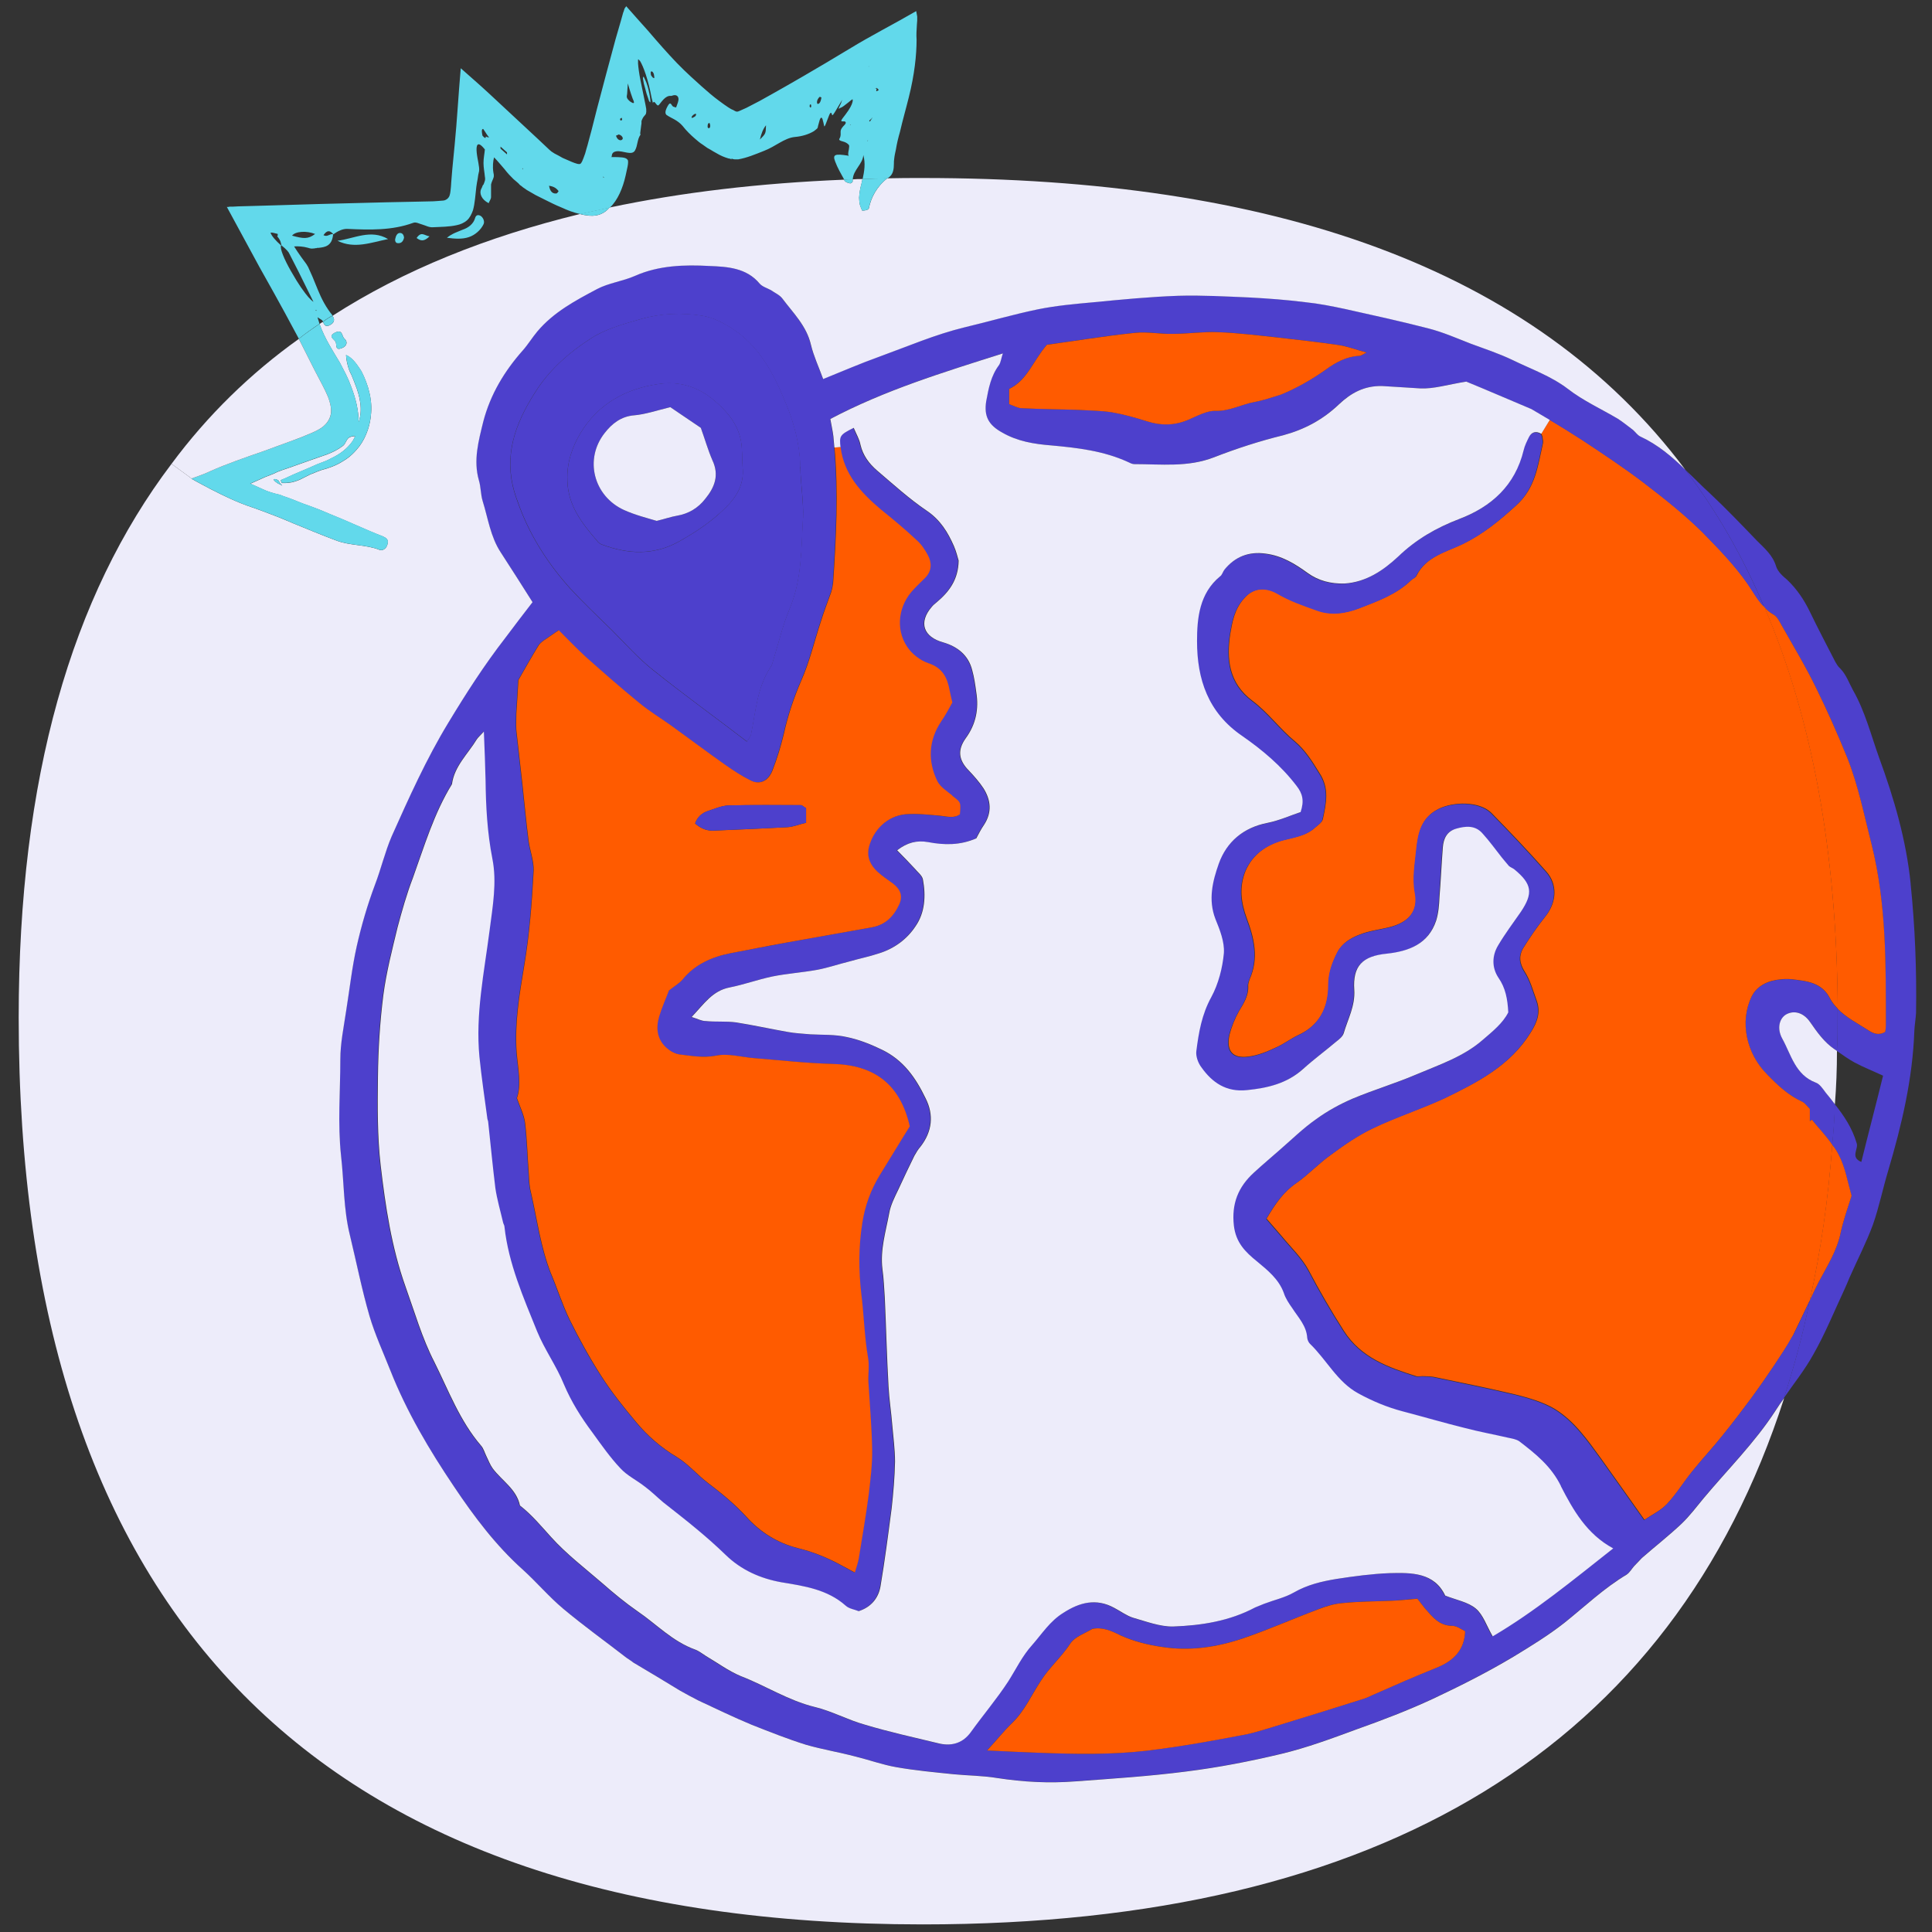 <svg width="120" height="120" viewBox="0 0 120 120" fill="none" xmlns="http://www.w3.org/2000/svg">
<rect x="0" y="0" width="120" height="120" fill="#333333" stroke="none"/>
<path d="M118.672 54.898C118.947 57.577 119.051 60.232 119.009 62.911C118.989 63.271 118.924 63.65 118.904 64.007C118.8 67.003 118.122 69.871 117.278 72.716C116.942 73.835 116.709 74.992 116.33 76.068C115.908 77.207 115.358 78.263 114.875 79.359C114.77 79.61 114.666 79.866 114.557 80.098C113.926 81.449 113.353 82.862 112.618 84.147C112.091 85.096 111.414 85.939 110.802 86.826C111.433 84.886 111.983 82.881 112.405 80.772C112.575 80.392 112.765 80.013 112.955 79.634C113.481 78.643 114.093 77.694 114.325 76.556C114.495 75.774 114.766 75.016 114.998 74.28C114.747 73.394 114.596 72.488 114.197 71.729C114.093 71.52 113.965 71.307 113.795 71.117C113.88 70.297 113.942 69.453 113.965 68.586C114.534 69.302 115.041 70.061 115.316 70.99C115.463 71.35 114.894 71.876 115.61 72.17C116.051 70.378 116.516 68.628 116.961 66.813C116.33 66.519 115.738 66.287 115.188 65.992C114.809 65.783 114.449 65.528 114.093 65.276C114.135 64.603 114.135 63.906 114.135 63.209V62.659C114.662 63.209 115.378 63.565 116.032 63.987C116.326 64.177 116.663 64.347 117.085 64.092C117.104 63.964 117.127 63.84 117.127 63.712C117.127 59.938 117.17 56.164 116.241 52.452C115.776 50.636 115.42 48.801 114.724 47.052C114.131 45.596 113.5 44.164 112.804 42.751C112.149 41.4 111.371 40.115 110.632 38.806C110.504 38.574 110.357 38.28 110.148 38.175C109.916 38.048 109.726 37.881 109.579 37.711C108.251 34.568 106.626 31.742 104.686 29.191C105.193 29.655 105.677 30.163 106.184 30.623C107.198 31.572 108.166 32.586 109.138 33.596C109.602 34.061 110.109 34.483 110.318 35.179C110.423 35.516 110.74 35.791 111.015 36.023C111.607 36.592 112.049 37.246 112.409 37.986C112.916 39.039 113.462 40.072 113.992 41.106C114.077 41.253 114.162 41.4 114.286 41.508C114.666 41.888 114.836 42.395 115.087 42.859C115.846 44.187 116.206 45.643 116.713 47.056C117.642 49.587 118.401 52.181 118.676 54.902L118.672 54.898Z" fill="#4D40CC"/>
<path d="M116.249 52.452C117.178 56.164 117.135 59.938 117.135 63.712C117.135 63.84 117.116 63.964 117.093 64.092C116.671 64.343 116.334 64.177 116.04 63.987C115.386 63.565 114.67 63.205 114.143 62.659V62.64C114.081 52.792 112.517 44.524 109.587 37.711C109.734 37.881 109.924 38.048 110.156 38.175C110.365 38.28 110.516 38.578 110.64 38.806C111.379 40.115 112.157 41.4 112.811 42.751C113.508 44.164 114.139 45.6 114.731 47.052C115.428 48.801 115.784 50.636 116.249 52.452Z" fill="#FF5B00"/>
<path d="M115.003 74.28C114.77 75.019 114.496 75.778 114.329 76.556C114.097 77.694 113.485 78.643 112.959 79.633C112.769 80.013 112.58 80.392 112.409 80.772C113.083 77.733 113.547 74.508 113.803 71.114C113.973 71.303 114.097 71.516 114.205 71.725C114.608 72.484 114.755 73.39 115.007 74.276L115.003 74.28Z" fill="#FF5B00"/>
<path d="M114.139 62.659V63.209C114.139 63.906 114.139 64.603 114.097 65.276C114.054 65.234 113.992 65.214 113.949 65.172C113.295 64.73 112.873 64.119 112.432 63.484C112.01 62.872 111.418 62.745 110.957 63C110.535 63.232 110.346 63.863 110.706 64.517C111.255 65.508 111.507 66.755 112.773 67.239C113.024 67.324 113.214 67.618 113.404 67.87C113.593 68.102 113.783 68.334 113.973 68.586C113.953 69.449 113.887 70.293 113.802 71.117C113.442 70.568 112.958 70.084 112.537 69.557C112.494 69.577 112.451 69.619 112.409 69.643V68.884C112.238 68.714 112.115 68.524 111.944 68.443C111.081 68.04 110.427 67.428 109.749 66.736C108.484 65.47 108.019 63.488 108.801 61.885C109.053 61.378 109.517 61.084 110.024 60.937C110.427 60.832 110.887 60.79 111.309 60.832C112.215 60.937 113.164 61.022 113.671 62.036C113.798 62.268 113.946 62.458 114.135 62.648V62.667L114.139 62.659Z" fill="#4D40CC"/>
<path d="M113.95 65.172C113.993 65.214 114.055 65.234 114.097 65.276C114.097 66.395 114.055 67.49 113.969 68.586C113.78 68.334 113.59 68.102 113.4 67.87C113.211 67.618 113.021 67.32 112.769 67.239C111.504 66.755 111.252 65.508 110.702 64.517C110.342 63.863 110.532 63.232 110.954 63C111.418 62.748 112.007 62.872 112.429 63.484C112.87 64.115 113.292 64.726 113.946 65.172H113.95Z" fill="#EDECFA"/>
<path d="M114.14 62.64C113.95 62.45 113.803 62.261 113.675 62.028C113.168 61.014 112.22 60.933 111.314 60.825C110.892 60.782 110.427 60.825 110.029 60.929C109.521 61.076 109.057 61.37 108.805 61.877C108.023 63.48 108.488 65.462 109.754 66.728C110.427 67.424 111.081 68.036 111.949 68.435C112.119 68.52 112.243 68.71 112.413 68.876V69.635C112.456 69.615 112.498 69.573 112.541 69.55C112.963 70.076 113.447 70.564 113.807 71.11C113.555 74.504 113.09 77.733 112.413 80.768C112.053 81.507 111.716 82.243 111.36 82.963C111.023 83.594 110.601 84.205 110.199 84.817C109.758 85.471 109.293 86.144 108.829 86.779C108.236 87.581 107.625 88.382 106.994 89.164C106.401 89.903 105.751 90.596 105.14 91.359C104.59 92.032 104.149 92.772 103.556 93.403C103.177 93.805 102.65 94.057 102.143 94.394C101.238 93.108 100.351 91.862 99.465 90.619C98.621 89.458 97.8 88.258 96.554 87.499C95.838 87.077 94.971 86.826 94.127 86.613C92.439 86.21 90.751 85.874 89.044 85.517C88.854 85.498 88.665 85.475 88.452 85.475C88.305 85.456 88.115 85.517 87.968 85.475C86.238 84.925 84.55 84.337 83.478 82.668C82.696 81.445 81.96 80.179 81.283 78.894C80.861 78.112 80.187 77.481 79.618 76.784C79.301 76.424 78.987 76.045 78.67 75.689C79.219 74.76 79.723 74.025 80.524 73.475C81.283 72.948 81.937 72.232 82.696 71.702C83.516 71.09 84.383 70.498 85.312 70.057C86.768 69.36 88.285 68.876 89.741 68.203C91.785 67.212 93.813 66.178 95.075 64.13C95.478 63.499 95.706 62.888 95.454 62.168C95.222 61.537 95.052 60.883 94.696 60.333C94.378 59.826 94.336 59.385 94.591 58.92C95.013 58.246 95.454 57.592 95.961 56.957C96.72 56.028 96.743 54.914 96.047 54.132C94.951 52.889 93.79 51.666 92.629 50.481C91.87 49.742 90.244 49.785 89.338 50.249C88.262 50.799 88.096 51.767 87.987 52.757C87.902 53.644 87.736 54.507 87.902 55.436C88.111 56.574 87.523 57.252 86.385 57.565C85.731 57.736 85.057 57.797 84.445 58.049C83.896 58.258 83.369 58.575 83.075 59.145C82.758 59.776 82.525 60.41 82.525 61.15C82.525 62.563 81.976 63.681 80.629 64.293C80.145 64.525 79.723 64.862 79.216 65.075C78.689 65.326 78.097 65.559 77.528 65.624C76.556 65.752 76.158 65.264 76.367 64.274C76.494 63.767 76.703 63.259 76.959 62.799C77.253 62.315 77.57 61.827 77.528 61.215C77.528 61.088 77.57 60.964 77.613 60.836C78.205 59.528 77.907 58.285 77.443 57.039C77.083 56.067 76.959 55.099 77.358 54.108C77.799 53.075 78.643 52.483 79.676 52.188C80.392 51.999 81.132 51.914 81.701 51.387C81.871 51.24 82.123 51.07 82.165 50.88C82.374 49.908 82.587 48.96 81.956 48.012C81.515 47.295 81.07 46.579 80.439 46.049C79.49 45.267 78.774 44.257 77.783 43.517C76.328 42.422 76.181 40.943 76.413 39.383C76.541 38.644 76.665 37.866 77.257 37.188C77.888 36.43 78.689 36.472 79.386 36.871C80.145 37.312 80.946 37.587 81.77 37.885C82.7 38.245 83.625 38.075 84.407 37.781C85.545 37.339 86.749 36.917 87.654 36.031C87.759 35.926 87.906 35.884 87.972 35.779C88.564 34.556 89.826 34.281 90.883 33.774C92.125 33.163 93.159 32.319 94.173 31.39C95.377 30.314 95.524 28.924 95.838 27.53C95.857 27.426 95.838 27.321 95.818 27.213C95.818 27.128 95.776 27.023 95.733 26.938L96.26 26.075C96.933 26.477 97.611 26.895 98.265 27.317C99.573 28.181 100.881 29.048 102.124 29.996C103.367 30.945 104.613 31.936 105.732 33.035C106.723 34.049 107.737 35.079 108.558 36.263C108.894 36.747 109.169 37.277 109.591 37.696C112.521 44.508 114.081 52.777 114.147 62.624L114.14 62.64Z" fill="#FF5B00"/>
<path d="M111.356 82.97C111.716 82.254 112.053 81.515 112.409 80.775C111.987 82.885 111.437 84.886 110.806 86.83C110.617 87.081 110.427 87.356 110.257 87.631C108.972 89.613 107.303 91.258 105.805 93.05C105.364 93.577 104.942 94.146 104.435 94.633C103.653 95.373 102.79 96.046 101.969 96.763C101.799 96.933 101.652 97.099 101.485 97.27C101.338 97.44 101.21 97.672 101.021 97.796C99.608 98.64 98.447 99.759 97.181 100.769C96.19 101.551 95.094 102.225 94.018 102.879C92.392 103.85 90.685 104.714 88.978 105.515C87.437 106.231 85.835 106.843 84.232 107.412C82.692 107.981 81.155 108.55 79.572 108.929C77.632 109.394 75.67 109.773 73.665 110.025C71.388 110.319 69.089 110.466 66.79 110.636C65.144 110.764 63.542 110.679 61.916 110.427C61.03 110.28 60.124 110.28 59.237 110.195C58.034 110.067 56.834 109.963 55.653 109.754C54.809 109.606 53.988 109.312 53.145 109.099C52.111 108.825 51.058 108.658 50.044 108.36C48.906 108 47.787 107.559 46.668 107.117C45.55 106.653 44.474 106.126 43.378 105.619C42.999 105.43 42.619 105.217 42.24 105.008C41.268 104.415 40.301 103.827 39.329 103.258C39.201 103.154 39.054 103.068 38.907 102.964C37.599 101.95 36.252 100.982 34.963 99.906C34.076 99.166 33.317 98.261 32.454 97.479C30.79 95.981 29.439 94.188 28.192 92.334C26.652 90.058 25.239 87.674 24.228 85.099C23.787 83.981 23.28 82.885 22.943 81.747C22.459 80.083 22.123 78.372 21.72 76.707C21.317 75.081 21.36 73.417 21.17 71.772C20.961 69.766 21.128 67.765 21.128 65.783C21.128 64.792 21.337 63.778 21.488 62.787C21.697 61.459 21.848 60.108 22.142 58.781C22.436 57.472 22.816 56.187 23.28 54.941C23.659 53.95 23.892 52.935 24.314 51.944C25.39 49.541 26.466 47.137 27.836 44.88C28.932 43.065 30.074 41.295 31.378 39.608C31.928 38.868 32.497 38.133 33.066 37.394C32.412 36.36 31.757 35.327 31.084 34.293C30.453 33.321 30.302 32.183 29.965 31.107C29.837 30.685 29.861 30.244 29.733 29.822C29.373 28.579 29.714 27.375 30.008 26.172C30.449 24.484 31.316 23.052 32.454 21.763C32.791 21.383 33.047 20.961 33.36 20.582C34.374 19.378 35.721 18.662 37.072 17.946C37.788 17.567 38.675 17.462 39.434 17.125C40.908 16.471 42.511 16.428 44.052 16.514C45.147 16.556 46.351 16.618 47.172 17.609C47.342 17.799 47.636 17.884 47.868 18.012C48.101 18.182 48.418 18.306 48.584 18.538C49.258 19.444 50.083 20.226 50.357 21.407C50.528 22.103 50.841 22.777 51.116 23.535C52.277 23.071 53.435 22.564 54.615 22.142C56.365 21.511 58.076 20.772 59.888 20.326C61.405 19.966 62.903 19.525 64.444 19.208C65.582 18.976 66.743 18.871 67.904 18.767C69.654 18.596 71.404 18.43 73.177 18.364C74.632 18.321 76.107 18.407 77.586 18.468C78.747 18.53 79.904 18.616 81.066 18.763C81.91 18.848 82.73 19.014 83.532 19.184C85.262 19.564 86.992 19.943 88.699 20.388C89.605 20.621 90.472 21 91.335 21.337C92.199 21.654 93.085 21.948 93.929 22.351C95.09 22.92 96.314 23.342 97.367 24.143C98.315 24.883 99.434 25.386 100.467 25.997C100.804 26.206 101.098 26.462 101.415 26.694C101.563 26.822 101.69 27.012 101.857 27.097C102.952 27.604 103.839 28.363 104.663 29.164C104.676 29.164 104.683 29.17 104.683 29.183C106.622 31.734 108.248 34.56 109.575 37.703C109.154 37.281 108.879 36.755 108.542 36.271C107.721 35.09 106.707 34.057 105.716 33.043C104.597 31.947 103.355 30.956 102.108 30.004C100.866 29.055 99.557 28.188 98.249 27.325C97.595 26.903 96.921 26.481 96.244 26.083C95.865 25.85 95.485 25.641 95.106 25.409C93.65 24.797 92.195 24.166 91.057 23.702C89.876 23.892 89.032 24.166 88.188 24.124C87.406 24.081 86.628 24.019 85.827 23.977C84.708 23.957 83.888 24.418 83.148 25.115C82.157 26.063 81.019 26.675 79.688 27.035C78.232 27.395 76.8 27.855 75.387 28.405C73.761 29.036 72.097 28.827 70.432 28.827C70.305 28.827 70.181 28.765 70.053 28.699C68.535 28.003 66.91 27.813 65.288 27.666C64.212 27.581 63.178 27.414 62.23 26.864C61.386 26.4 61.092 25.85 61.239 24.925C61.386 24.124 61.533 23.342 62.04 22.668C62.145 22.498 62.168 22.266 62.272 21.952C58.541 23.133 54.952 24.228 51.557 26.024C51.619 26.384 51.705 26.741 51.747 27.101L51.809 27.797C52.061 30.604 51.914 33.407 51.724 36.213C51.705 36.403 51.662 36.615 51.596 36.805C51.387 37.397 51.155 37.986 50.965 38.597C50.563 39.821 50.268 41.106 49.742 42.286C49.277 43.363 48.921 44.439 48.666 45.577C48.476 46.359 48.244 47.137 47.95 47.876C47.675 48.55 47.129 48.763 46.579 48.468C46.03 48.194 45.526 47.857 45.039 47.52C43.901 46.719 42.782 45.875 41.644 45.054C40.99 44.59 40.293 44.168 39.681 43.661C38.543 42.732 37.444 41.764 36.348 40.792C35.779 40.266 35.23 39.697 34.684 39.147C34.475 39.294 34.177 39.484 33.883 39.697C33.712 39.801 33.546 39.929 33.441 40.076C32.977 40.835 32.535 41.617 32.175 42.248C32.133 43.03 32.09 43.68 32.048 44.334C32.048 44.671 32.028 45.008 32.048 45.348C32.175 46.486 32.299 47.605 32.427 48.724C32.555 49.885 32.659 51.043 32.806 52.204C32.892 52.835 33.143 53.47 33.124 54.081C33.019 56.063 32.872 58.068 32.532 60.027C32.237 61.8 31.939 63.569 32.067 65.361C32.152 66.376 32.385 67.367 32.087 68.21C32.295 68.803 32.528 69.263 32.594 69.751C32.721 70.804 32.741 71.88 32.826 72.956C32.845 73.359 32.868 73.757 32.973 74.137C33.352 75.801 33.565 77.489 34.196 79.092C34.599 80.04 34.912 81.054 35.357 81.96C35.95 83.164 36.6 84.344 37.32 85.459C37.951 86.45 38.714 87.399 39.472 88.308C40.188 89.172 41.032 89.911 42.023 90.503C42.72 90.925 43.289 91.599 43.92 92.086C44.783 92.741 45.608 93.414 46.324 94.196C47.21 95.187 48.286 95.841 49.529 96.159C50.501 96.391 51.407 96.77 52.293 97.254C52.525 97.382 52.757 97.506 53.075 97.676C53.179 97.316 53.284 97.045 53.327 96.747C53.535 95.439 53.768 94.13 53.938 92.803C54.043 91.897 54.17 90.948 54.147 90.019C54.128 88.626 54 87.236 53.915 85.823C53.895 85.339 53.977 84.809 53.895 84.348C53.663 83.021 53.644 81.693 53.474 80.361C53.303 78.886 53.303 77.431 53.535 75.975C53.706 74.899 54.062 73.908 54.631 72.979C55.262 71.965 55.874 70.936 56.485 69.964C55.893 67.347 54.29 66.147 51.697 66.085C50.052 66.043 48.43 65.853 46.804 65.725C46.022 65.663 45.178 65.408 44.419 65.578C43.618 65.725 42.902 65.578 42.163 65.493C41.888 65.45 41.594 65.284 41.381 65.09C40.788 64.564 40.707 63.867 40.916 63.151C41.087 62.582 41.338 62.032 41.528 61.525C41.845 61.273 42.139 61.103 42.348 60.871C43.13 59.899 44.183 59.439 45.364 59.206C46.502 58.997 47.64 58.765 48.801 58.552L54.116 57.604C54.96 57.457 55.486 56.93 55.823 56.191C56.075 55.664 55.908 55.243 55.444 54.883C55.127 54.65 54.77 54.418 54.472 54.143C54.05 53.741 53.799 53.257 53.946 52.626C54.221 51.55 55.065 50.706 56.183 50.582C56.899 50.52 57.639 50.601 58.355 50.667C58.796 50.71 59.218 50.857 59.597 50.582C59.659 49.823 59.659 49.843 59.114 49.421C58.777 49.146 58.374 48.894 58.184 48.534C57.573 47.268 57.635 46.003 58.417 44.822C58.692 44.419 58.901 44.021 59.114 43.641C59.052 43.347 58.986 43.115 58.943 42.883C58.796 42.081 58.502 41.489 57.615 41.195C57.108 41.025 56.601 40.626 56.307 40.181C55.548 39.043 55.781 37.564 56.729 36.596C56.961 36.344 57.213 36.112 57.445 35.88C57.848 35.458 57.848 34.951 57.592 34.486C57.403 34.127 57.17 33.79 56.876 33.538C56.16 32.864 55.421 32.253 54.662 31.641C53.439 30.608 52.386 29.47 52.173 27.782C52.111 27.085 52.111 27.023 52.994 26.578C53.164 26.981 53.354 27.294 53.416 27.631C53.563 28.285 53.942 28.792 54.43 29.214C55.444 30.077 56.435 30.987 57.53 31.723C58.374 32.292 58.839 33.05 59.218 33.917C59.365 34.254 59.45 34.614 59.512 34.823C59.493 36.004 58.92 36.763 58.142 37.417C58.037 37.502 57.933 37.587 57.848 37.692C57.004 38.663 57.321 39.569 58.564 39.906C59.427 40.157 60.124 40.688 60.356 41.636C60.484 42.077 60.546 42.542 60.608 43.007C60.778 44.04 60.588 44.988 59.954 45.855C59.427 46.595 59.512 47.226 60.163 47.88C60.48 48.217 60.794 48.577 61.049 48.956C61.514 49.696 61.599 50.454 61.092 51.232C60.902 51.507 60.755 51.801 60.608 52.076C59.594 52.517 58.603 52.498 57.612 52.308C56.915 52.181 56.327 52.328 55.692 52.816C56.094 53.218 56.431 53.574 56.768 53.934C56.957 54.166 57.252 54.376 57.294 54.631C57.484 55.645 57.422 56.698 56.83 57.542C56.303 58.343 55.502 58.935 54.53 59.23C53.961 59.419 53.35 59.547 52.757 59.714C52.084 59.884 51.407 60.116 50.733 60.24C49.804 60.41 48.836 60.472 47.907 60.662C47.021 60.852 46.157 61.169 45.29 61.336C44.214 61.544 43.707 62.35 42.929 63.17C43.332 63.298 43.541 63.422 43.792 63.422C44.423 63.484 45.058 63.422 45.689 63.507C46.765 63.677 47.818 63.91 48.894 64.099C49.359 64.184 49.823 64.204 50.288 64.246C51.047 64.289 51.828 64.246 52.564 64.417C53.28 64.564 53.996 64.839 54.693 65.175C56.087 65.83 56.845 66.948 57.457 68.214C57.983 69.248 57.879 70.281 57.139 71.23C56.992 71.4 56.864 71.609 56.76 71.799C56.423 72.496 56.087 73.192 55.769 73.885C55.537 74.369 55.285 74.857 55.2 75.36C54.991 76.498 54.631 77.636 54.778 78.821C54.863 79.413 54.883 80.025 54.925 80.613C55.01 82.448 55.053 84.283 55.157 86.117C55.2 86.919 55.328 87.72 55.39 88.521C55.452 89.28 55.56 90.039 55.56 90.797C55.541 91.769 55.456 92.737 55.351 93.685C55.142 95.311 54.929 96.933 54.654 98.559C54.526 99.255 54.085 99.825 53.303 100.076C53.052 99.972 52.711 99.929 52.502 99.739C51.364 98.725 49.928 98.516 48.515 98.284C47.206 98.052 46.007 97.525 45.035 96.577C44.466 96.027 43.874 95.501 43.262 94.993C42.588 94.424 41.868 93.875 41.152 93.306C40.773 92.988 40.413 92.632 40.014 92.334C39.507 91.932 38.919 91.661 38.497 91.196C37.866 90.523 37.316 89.741 36.767 88.982C36.07 88.053 35.458 87.085 34.994 85.986C34.529 84.848 33.79 83.834 33.329 82.695C32.485 80.609 31.556 78.499 31.305 76.219C31.305 76.115 31.243 76.03 31.219 75.945C31.049 75.228 30.84 74.512 30.735 73.792C30.565 72.441 30.441 71.071 30.294 69.72C30.294 69.615 30.232 69.53 30.232 69.426C30.062 68.183 29.872 66.917 29.748 65.652C29.497 62.996 30.043 60.399 30.379 57.786C30.569 56.311 30.844 54.813 30.55 53.334C30.232 51.708 30.147 50.087 30.128 48.461C30.108 47.512 30.066 46.564 30.023 45.445C29.791 45.697 29.663 45.805 29.582 45.929C29.032 46.835 28.188 47.594 28.041 48.712C26.923 50.528 26.334 52.552 25.614 54.534C25.235 55.525 24.941 56.559 24.666 57.592C24.329 58.986 23.969 60.376 23.779 61.812C23.57 63.476 23.462 65.187 23.443 66.894C23.423 68.729 23.4 70.564 23.613 72.379C23.907 74.93 24.287 77.481 25.154 79.908C25.723 81.492 26.187 83.114 26.946 84.592C27.832 86.365 28.529 88.262 29.857 89.803C30.004 89.973 30.066 90.225 30.174 90.433C30.302 90.685 30.407 90.983 30.577 91.216C31.146 91.974 32.052 92.501 32.264 93.515C33.004 94.084 33.592 94.8 34.204 95.477C35.152 96.53 36.314 97.417 37.39 98.346C38.087 98.957 38.803 99.55 39.561 100.076C40.742 100.877 41.733 101.954 43.146 102.461C43.378 102.546 43.587 102.712 43.819 102.863C44.535 103.285 45.213 103.792 45.972 104.106C47.512 104.698 48.925 105.623 50.57 106.026C51.623 106.277 52.614 106.827 53.671 107.121C55.212 107.586 56.772 107.923 58.332 108.302C59.114 108.472 59.787 108.259 60.271 107.586C61.03 106.533 61.874 105.542 62.59 104.443C63.074 103.684 63.453 102.859 64.088 102.166C64.699 101.47 65.183 100.692 66.008 100.185C67.022 99.53 68.052 99.255 69.17 99.867C69.573 100.076 69.929 100.351 70.332 100.479C71.152 100.711 72.019 101.048 72.84 101.028C74.59 100.966 76.339 100.692 77.923 99.848C78.112 99.763 78.302 99.701 78.492 99.615C79.103 99.383 79.777 99.236 80.326 98.919C81.17 98.435 82.076 98.222 82.982 98.075C84.077 97.904 85.177 97.757 86.272 97.715C87.643 97.672 89.055 97.672 89.733 99.108C90.43 99.383 91.146 99.511 91.63 99.91C92.094 100.289 92.303 100.986 92.683 101.64C95.276 100.123 97.68 98.141 100.169 96.178C98.524 95.292 97.68 93.793 96.921 92.319C96.31 91.076 95.338 90.314 94.328 89.535C94.138 89.408 93.886 89.365 93.674 89.326C92.768 89.117 91.839 88.947 90.952 88.715C89.667 88.397 88.378 88.018 87.093 87.681C86.121 87.43 85.216 87.05 84.329 86.563C83.021 85.847 82.367 84.476 81.333 83.485C81.248 83.4 81.186 83.253 81.163 83.125C81.12 82.366 80.613 81.859 80.234 81.271C80.025 80.977 79.812 80.659 79.707 80.323C79.39 79.459 78.693 78.91 78.062 78.383C77.303 77.772 76.734 77.203 76.606 76.146C76.459 74.775 76.881 73.742 77.849 72.856C78.376 72.372 78.902 71.926 79.432 71.462C80.191 70.808 80.907 70.092 81.732 69.523C82.428 69.016 83.207 68.594 83.988 68.257C85.297 67.707 86.644 67.308 87.933 66.759C89.365 66.147 90.863 65.663 92.067 64.606C92.679 64.08 93.31 63.573 93.65 62.899C93.608 62.079 93.48 61.382 93.039 60.747C92.617 60.116 92.636 59.377 93.019 58.742C93.441 58.026 93.948 57.348 94.432 56.656C95.214 55.494 95.129 54.925 94.03 54.019C93.925 53.934 93.797 53.892 93.693 53.81C93.546 53.64 93.399 53.45 93.252 53.284C92.849 52.777 92.493 52.27 92.071 51.809C91.606 51.259 90.995 51.325 90.406 51.492C89.837 51.662 89.624 52.103 89.586 52.653C89.501 53.687 89.458 54.72 89.377 55.754C89.357 56.237 89.315 56.745 89.168 57.209C88.684 58.664 87.461 59.106 86.11 59.253C84.592 59.4 83.981 60.012 84.085 61.51C84.147 62.501 83.683 63.325 83.431 64.188C83.369 64.397 83.156 64.568 82.966 64.715C82.293 65.284 81.554 65.834 80.899 66.422C79.885 67.328 78.685 67.603 77.4 67.73C76.134 67.858 75.271 67.266 74.594 66.317C74.385 66.043 74.234 65.621 74.276 65.303C74.423 64.142 74.613 63.027 75.205 61.951C75.647 61.13 75.902 60.136 75.987 59.21C76.03 58.514 75.736 57.778 75.461 57.101C74.996 55.897 75.29 54.739 75.67 53.663C76.154 52.312 77.187 51.426 78.685 51.132C79.424 50.984 80.117 50.667 80.752 50.458C80.984 49.761 80.88 49.32 80.501 48.832C79.552 47.59 78.372 46.595 77.125 45.732C74.996 44.276 74.319 42.19 74.319 39.848C74.319 38.416 74.466 36.875 75.751 35.818C75.879 35.733 75.921 35.524 76.026 35.396C76.68 34.595 77.543 34.258 78.577 34.405C79.591 34.533 80.412 35.036 81.194 35.609C81.867 36.093 82.626 36.283 83.47 36.263C84.821 36.178 85.897 35.443 86.803 34.599C87.921 33.523 89.164 32.806 90.6 32.257C92.605 31.498 94.08 30.17 94.606 27.976C94.668 27.701 94.816 27.407 94.943 27.155C95.114 26.837 95.385 26.776 95.702 26.965C95.745 27.05 95.787 27.155 95.787 27.24C95.806 27.345 95.83 27.449 95.806 27.557C95.489 28.951 95.342 30.341 94.142 31.417C93.128 32.346 92.098 33.19 90.852 33.801C89.799 34.308 88.533 34.583 87.941 35.806C87.879 35.911 87.732 35.954 87.623 36.058C86.717 36.944 85.514 37.367 84.376 37.808C83.594 38.102 82.668 38.272 81.739 37.912C80.919 37.618 80.114 37.343 79.355 36.898C78.658 36.495 77.857 36.457 77.226 37.215C76.634 37.889 76.51 38.671 76.382 39.41C76.15 40.97 76.297 42.449 77.752 43.544C78.743 44.284 79.459 45.294 80.408 46.076C81.039 46.603 81.484 47.319 81.925 48.039C82.556 48.987 82.347 49.935 82.134 50.907C82.092 51.097 81.84 51.267 81.67 51.414C81.101 51.941 80.361 52.026 79.645 52.215C78.612 52.51 77.768 53.102 77.326 54.136C76.924 55.127 77.052 56.098 77.412 57.066C77.876 58.308 78.17 59.555 77.582 60.863C77.539 60.991 77.497 61.115 77.497 61.243C77.539 61.854 77.222 62.338 76.928 62.826C76.676 63.29 76.463 63.797 76.335 64.301C76.126 65.292 76.525 65.775 77.497 65.652C78.066 65.59 78.658 65.357 79.184 65.102C79.692 64.893 80.114 64.552 80.597 64.32C81.948 63.708 82.494 62.59 82.494 61.177C82.494 60.437 82.727 59.806 83.044 59.172C83.338 58.603 83.865 58.285 84.414 58.076C85.026 57.825 85.699 57.759 86.354 57.592C87.492 57.275 88.084 56.601 87.871 55.463C87.701 54.534 87.871 53.671 87.956 52.785C88.061 51.794 88.231 50.822 89.307 50.276C90.213 49.812 91.839 49.769 92.597 50.508C93.759 51.689 94.916 52.912 96.016 54.159C96.712 54.941 96.689 56.056 95.93 56.984C95.423 57.615 94.982 58.27 94.56 58.947C94.308 59.412 94.351 59.853 94.665 60.36C95.025 60.91 95.191 61.564 95.423 62.195C95.675 62.911 95.443 63.523 95.044 64.157C93.778 66.201 91.754 67.235 89.71 68.23C88.254 68.903 86.737 69.391 85.281 70.084C84.352 70.525 83.489 71.117 82.665 71.729C81.906 72.255 81.252 72.972 80.493 73.502C79.692 74.052 79.184 74.787 78.639 75.716C78.956 76.076 79.27 76.456 79.587 76.812C80.156 77.508 80.83 78.139 81.252 78.921C81.925 80.206 82.665 81.472 83.447 82.695C84.523 84.36 86.21 84.952 87.937 85.502C88.084 85.544 88.274 85.483 88.421 85.502C88.63 85.502 88.823 85.521 89.013 85.544C90.72 85.904 92.408 86.241 94.096 86.64C94.939 86.849 95.803 87.105 96.523 87.526C97.765 88.285 98.59 89.489 99.434 90.646C100.32 91.889 101.206 93.135 102.112 94.421C102.619 94.084 103.146 93.828 103.525 93.43C104.117 92.799 104.559 92.059 105.108 91.386C105.72 90.627 106.374 89.93 106.963 89.191C107.594 88.409 108.205 87.608 108.797 86.806C109.262 86.175 109.726 85.498 110.168 84.844C110.57 84.232 110.988 83.621 111.329 82.99L111.356 82.97ZM91.003 101.319C90.751 101.191 90.476 100.982 90.182 100.982C89.361 100.963 88.959 100.413 88.494 99.886C88.347 99.697 88.2 99.507 88.03 99.294C87.503 99.337 86.977 99.399 86.447 99.422C85.413 99.465 84.379 99.465 83.369 99.569C82.843 99.612 82.316 99.778 81.828 99.972C80.268 100.564 78.751 101.237 77.187 101.764C75.561 102.314 73.877 102.565 72.166 102.29C71.28 102.163 70.394 101.93 69.592 101.574C69 101.28 68.454 101.048 67.843 101.172C67.359 101.466 66.766 101.655 66.492 102.058C65.942 102.902 65.183 103.556 64.657 104.377C64.064 105.263 63.643 106.254 62.864 107.013C62.338 107.52 61.893 108.089 61.304 108.72C62.466 108.782 63.519 108.825 64.595 108.867C66.79 108.952 69.004 108.995 71.195 108.739C73.305 108.488 75.391 108.108 77.481 107.706C78.031 107.578 78.577 107.412 79.126 107.241C81.004 106.672 82.881 106.08 84.759 105.492C84.968 105.43 85.181 105.302 85.39 105.217C86.632 104.667 87.879 104.121 89.144 103.614C90.348 103.15 90.96 102.434 90.999 101.315L91.003 101.319ZM84.422 22.103C84.55 22.103 84.654 21.999 84.886 21.894C84.232 21.724 83.706 21.515 83.156 21.43C81.848 21.24 80.539 21.093 79.235 20.946C78.031 20.818 76.85 20.671 75.65 20.628C74.721 20.586 73.796 20.733 72.844 20.733C72.062 20.752 71.261 20.586 70.483 20.671C68.628 20.861 66.751 21.178 65.021 21.41C64.157 22.424 63.797 23.625 62.679 24.151V25.099C62.973 25.204 63.228 25.351 63.461 25.351C64.641 25.413 65.803 25.413 66.96 25.456C67.657 25.498 68.354 25.498 69.046 25.603C69.786 25.73 70.521 25.939 71.261 26.172C72.124 26.447 72.968 26.423 73.812 26.067C74.361 25.835 74.95 25.498 75.499 25.517C76.386 25.537 77.102 25.115 77.903 24.968C78.472 24.863 79.022 24.674 79.568 24.503C80.539 24.101 81.465 23.574 82.332 22.963C82.963 22.498 83.617 22.142 84.418 22.099L84.422 22.103ZM49.877 32.183C49.92 31.13 49.73 30.054 49.707 28.978C49.664 27.627 49.328 26.299 48.821 25.099C48.081 23.265 47.175 21.472 45.36 20.334C44.791 19.997 44.264 19.723 43.63 19.618C42.321 19.409 41.013 19.471 39.77 19.827C38.675 20.145 37.533 20.458 36.627 21.07C35.385 21.871 34.223 22.885 33.379 24.147C32.175 25.982 31.335 27.902 31.839 30.159C31.943 30.643 32.133 31.13 32.303 31.591C33.019 33.445 34.096 35.09 35.423 36.569C36.267 37.475 37.154 38.319 38.04 39.186C38.861 40.007 39.643 40.893 40.548 41.613C42.445 43.13 44.408 44.543 46.39 46.065C46.452 45.937 46.599 45.79 46.641 45.623C46.935 44.191 47.021 42.693 47.864 41.427C47.95 41.323 47.969 41.175 48.012 41.048C48.348 39.972 48.604 38.853 49.045 37.8C49.804 35.984 49.761 34.088 49.866 32.191L49.877 32.183Z" fill="#4D40CC"/>
<path d="M11.896 29.741L11.981 29.783L12.128 29.868L12.445 30.039L13.076 30.375C13.897 30.797 14.806 31.239 15.732 31.537C16.154 31.684 16.49 31.812 16.87 31.959C17.334 32.129 17.776 32.319 18.221 32.508C19.107 32.868 20.013 33.248 20.919 33.584C21.763 33.902 22.734 33.817 23.574 34.154C23.744 34.215 23.977 34.111 24.058 33.836C24.163 33.499 23.973 33.414 23.806 33.329C22.668 32.888 21.569 32.357 20.454 31.916C19.928 31.684 19.378 31.475 18.828 31.285L18.027 30.968L17.605 30.821C17.501 30.778 17.354 30.716 17.311 30.716C17.036 30.654 16.637 30.546 16.297 30.379L15.832 30.17L15.6 30.066C15.581 30.066 15.538 30.047 15.538 30.047L15.581 30.027L15.685 29.985L16.486 29.625L16.97 29.435L17.245 29.307C17.245 29.307 17.416 29.245 17.52 29.203L17.899 29.075L19.332 28.568L19.753 28.421C19.943 28.359 20.133 28.293 20.303 28.231C20.683 28.084 21.019 27.914 21.317 27.681C21.465 27.554 21.507 27.321 21.654 27.197C21.759 27.136 21.863 27.093 22.057 27.093C22.014 27.197 21.972 27.283 21.91 27.387C21.592 27.852 21.128 28.208 20.582 28.463C20.33 28.61 20.032 28.715 19.738 28.823L19.212 29.055L18.221 29.477L17.713 29.71L17.462 29.814C17.442 29.834 17.442 29.857 17.442 29.876C17.462 29.895 17.485 29.938 17.485 29.961L17.505 30.004H17.59C17.717 30.004 17.841 30.004 17.95 29.985C18.182 29.965 18.414 29.88 18.623 29.795L19.254 29.477L19.572 29.35L19.719 29.288C19.781 29.268 19.823 29.245 19.951 29.203C20.435 29.075 20.899 28.908 21.321 28.634C21.724 28.401 22.061 28.064 22.335 27.704C22.777 27.093 23.009 26.354 23.052 25.637C23.094 25.111 23.009 24.584 22.862 24.077C22.715 23.594 22.483 23.087 22.355 22.916C22.08 22.494 21.805 22.177 21.492 22.053C21.511 22.37 21.577 22.645 21.662 22.916C21.704 23.044 21.766 23.168 21.832 23.296C21.875 23.423 21.979 23.632 22.041 23.822C22.359 24.604 22.548 25.467 22.273 26.226C22.273 25.444 22.084 24.751 21.832 24.074C21.77 23.903 21.704 23.756 21.642 23.59L21.472 23.23C21.345 22.997 21.24 22.765 21.112 22.533C20.671 21.794 20.183 21.058 19.846 20.129C19.908 20.087 19.974 20.024 20.055 20.001C20.141 20.129 20.183 20.338 20.458 20.21C20.776 20.063 20.818 19.831 20.648 19.618C25.076 16.769 30.224 14.706 36.023 13.293C36.232 13.355 36.426 13.378 36.615 13.397C37.142 13.44 37.564 13.25 37.858 12.89C42.348 11.942 47.203 11.373 52.432 11.16C52.432 11.179 52.452 11.222 52.475 11.245C52.517 11.307 52.684 11.373 52.812 11.392C52.854 11.392 52.959 11.307 52.959 11.288V11.141C53.168 11.121 53.361 11.121 53.57 11.121C53.551 11.226 53.528 11.311 53.508 11.415C53.423 11.71 53.381 11.985 53.361 12.279C53.361 12.406 53.381 12.554 53.404 12.701C53.446 12.828 53.489 12.952 53.551 13.08C53.845 13.08 53.973 12.995 53.973 12.91C54.101 12.298 54.437 11.601 55.111 11.075C55.827 11.056 56.566 11.056 57.306 11.056C78.902 11.056 95.226 16.541 104.675 29.172C103.854 28.37 102.968 27.612 101.868 27.105C101.698 27.019 101.574 26.83 101.427 26.702C101.11 26.47 100.815 26.218 100.479 26.005C99.445 25.394 98.326 24.887 97.378 24.151C96.325 23.35 95.102 22.928 93.941 22.359C93.097 21.956 92.21 21.662 91.347 21.345C90.484 21.008 89.617 20.628 88.711 20.396C87.004 19.955 85.273 19.576 83.543 19.192C82.742 19.022 81.917 18.855 81.077 18.77C79.916 18.623 78.759 18.538 77.597 18.476C76.123 18.414 74.644 18.329 73.188 18.372C71.415 18.434 69.666 18.604 67.916 18.774C66.755 18.879 65.597 18.983 64.456 19.215C62.915 19.533 61.417 19.974 59.899 20.334C58.084 20.776 56.377 21.515 54.627 22.15C53.446 22.572 52.285 23.079 51.128 23.543C50.853 22.785 50.535 22.111 50.369 21.414C50.094 20.234 49.273 19.452 48.596 18.546C48.426 18.314 48.112 18.186 47.88 18.019C47.648 17.892 47.353 17.81 47.183 17.617C46.363 16.626 45.159 16.564 44.063 16.521C42.523 16.436 40.92 16.479 39.445 17.133C38.686 17.47 37.8 17.574 37.084 17.954C35.733 18.67 34.386 19.386 33.372 20.59C33.054 20.969 32.803 21.391 32.466 21.77C31.328 23.055 30.461 24.492 30.019 26.179C29.725 27.383 29.388 28.583 29.744 29.83C29.872 30.252 29.849 30.693 29.977 31.115C30.314 32.191 30.461 33.329 31.096 34.301C31.769 35.334 32.423 36.368 33.077 37.401C32.508 38.141 31.939 38.876 31.39 39.615C30.081 41.303 28.943 43.076 27.848 44.888C26.477 47.145 25.401 49.548 24.325 51.952C23.903 52.943 23.671 53.958 23.292 54.948C22.827 56.191 22.448 57.48 22.154 58.788C21.859 60.116 21.712 61.467 21.499 62.795C21.352 63.786 21.139 64.8 21.139 65.791C21.139 67.773 20.969 69.778 21.182 71.779C21.372 73.424 21.329 75.089 21.732 76.715C22.134 78.379 22.471 80.09 22.955 81.755C23.292 82.893 23.799 83.992 24.24 85.107C25.254 87.681 26.667 90.062 28.204 92.342C29.446 94.196 30.797 95.992 32.466 97.487C33.329 98.268 34.092 99.174 34.974 99.914C36.259 100.99 37.61 101.957 38.919 102.972C39.066 103.076 39.213 103.161 39.341 103.266C40.312 103.835 41.28 104.427 42.252 105.016C42.631 105.225 43.01 105.437 43.39 105.627C44.485 106.134 45.561 106.661 46.68 107.125C47.799 107.566 48.917 108.012 50.056 108.368C51.07 108.662 52.123 108.832 53.156 109.107C54 109.316 54.821 109.614 55.664 109.761C56.845 109.97 58.049 110.079 59.249 110.203C60.136 110.288 61.041 110.288 61.928 110.435C63.553 110.686 65.156 110.772 66.801 110.644C69.101 110.474 71.4 110.326 73.676 110.032C75.681 109.781 77.64 109.401 79.583 108.937C81.166 108.557 82.703 107.988 84.244 107.419C85.846 106.85 87.449 106.239 88.99 105.523C90.697 104.721 92.408 103.858 94.03 102.886C95.106 102.232 96.201 101.559 97.192 100.777C98.458 99.763 99.619 98.648 101.032 97.804C101.222 97.676 101.35 97.444 101.497 97.278C101.667 97.107 101.814 96.941 101.981 96.77C102.801 96.054 103.668 95.377 104.446 94.641C104.954 94.157 105.375 93.588 105.817 93.058C107.315 91.266 108.979 89.621 110.268 87.639C110.439 87.364 110.628 87.089 110.818 86.837C103.858 108.434 85.889 119.528 57.313 119.528C19.699 119.52 1.161 100.305 1.161 63.209C1.161 48.341 4.428 37.037 10.653 28.812L11.896 29.717V29.737V29.741ZM17.528 30.163C17.485 30.12 17.4 30.035 17.296 29.845C17.21 29.783 17.086 29.741 17.021 29.76C16.978 29.779 17.001 29.864 17.272 30.035C17.377 30.077 17.462 30.12 17.524 30.163H17.528ZM21.24 21.619C21.577 21.492 21.6 21.197 21.387 21.027C21.217 20.88 21.302 20.416 20.795 20.667C20.373 20.899 20.733 21.047 20.837 21.217C20.942 21.387 20.776 21.809 21.24 21.619Z" fill="#EDECFA"/>
<path d="M96.952 92.315C97.711 93.79 98.555 95.288 100.2 96.174C97.711 98.137 95.307 100.119 92.714 101.636C92.334 100.982 92.121 100.285 91.661 99.906C91.177 99.503 90.457 99.379 89.764 99.105C89.09 97.672 87.677 97.672 86.303 97.711C85.208 97.754 84.109 97.901 83.013 98.071C82.107 98.218 81.198 98.431 80.358 98.915C79.808 99.232 79.134 99.379 78.523 99.612C78.333 99.697 78.143 99.759 77.954 99.844C76.37 100.688 74.621 100.963 72.871 101.024C72.05 101.044 71.183 100.707 70.363 100.475C69.96 100.347 69.604 100.072 69.201 99.863C68.083 99.252 67.049 99.526 66.039 100.181C65.218 100.688 64.73 101.466 64.119 102.163C63.488 102.859 63.105 103.68 62.621 104.439C61.905 105.534 61.061 106.525 60.302 107.582C59.818 108.255 59.141 108.468 58.363 108.298C56.803 107.919 55.243 107.582 53.702 107.117C52.649 106.823 51.658 106.274 50.601 106.022C48.956 105.619 47.543 104.694 46.003 104.102C45.244 103.784 44.57 103.281 43.85 102.859C43.618 102.712 43.409 102.542 43.177 102.457C41.764 101.95 40.773 100.874 39.592 100.072C38.834 99.546 38.117 98.954 37.421 98.342C36.345 97.413 35.183 96.526 34.235 95.474C33.623 94.8 33.031 94.08 32.296 93.511C32.087 92.497 31.177 91.97 30.608 91.212C30.438 90.979 30.333 90.685 30.205 90.43C30.101 90.221 30.035 89.965 29.888 89.799C28.56 88.258 27.863 86.361 26.977 84.588C26.218 83.114 25.754 81.488 25.185 79.904C24.321 77.477 23.942 74.926 23.644 72.376C23.435 70.56 23.454 68.725 23.474 66.89C23.493 65.183 23.601 63.472 23.81 61.808C24 60.376 24.36 58.982 24.697 57.588C24.972 56.555 25.266 55.521 25.645 54.53C26.361 52.548 26.954 50.524 28.072 48.708C28.22 47.59 29.063 46.831 29.613 45.925C29.698 45.797 29.822 45.693 30.054 45.441C30.097 46.56 30.14 47.508 30.159 48.457C30.178 50.083 30.263 51.705 30.581 53.33C30.875 54.805 30.6 56.303 30.41 57.782C30.074 60.399 29.524 62.992 29.779 65.648C29.907 66.913 30.097 68.179 30.263 69.422C30.263 69.526 30.325 69.612 30.325 69.716C30.472 71.067 30.6 72.437 30.767 73.788C30.871 74.504 31.084 75.221 31.25 75.941C31.27 76.026 31.336 76.111 31.336 76.216C31.587 78.492 32.516 80.601 33.36 82.692C33.825 83.83 34.564 84.844 35.025 85.982C35.489 87.077 36.101 88.049 36.797 88.978C37.347 89.737 37.893 90.519 38.528 91.192C38.95 91.657 39.542 91.932 40.045 92.33C40.448 92.624 40.804 92.984 41.183 93.302C41.9 93.871 42.616 94.421 43.293 94.99C43.905 95.497 44.497 96.023 45.066 96.573C46.038 97.521 47.237 98.048 48.546 98.28C49.959 98.512 51.395 98.721 52.533 99.736C52.742 99.925 53.083 99.968 53.334 100.072C54.116 99.821 54.557 99.252 54.685 98.555C54.96 96.929 55.169 95.307 55.382 93.681C55.487 92.733 55.572 91.761 55.591 90.793C55.591 90.035 55.487 89.276 55.421 88.517C55.359 87.716 55.231 86.915 55.188 86.114C55.084 84.279 55.041 82.444 54.956 80.609C54.914 80.017 54.894 79.405 54.809 78.817C54.662 77.636 55.018 76.498 55.231 75.356C55.316 74.849 55.568 74.365 55.8 73.881C56.117 73.184 56.454 72.488 56.791 71.795C56.896 71.605 57.023 71.392 57.17 71.226C57.91 70.277 58.014 69.244 57.488 68.21C56.876 66.945 56.117 65.826 54.724 65.172C54.027 64.835 53.311 64.56 52.595 64.413C51.856 64.243 51.078 64.285 50.319 64.243C49.854 64.2 49.39 64.181 48.925 64.096C47.849 63.906 46.796 63.673 45.72 63.503C45.089 63.418 44.454 63.484 43.823 63.418C43.572 63.418 43.359 63.29 42.96 63.166C43.742 62.346 44.245 61.541 45.321 61.332C46.185 61.161 47.052 60.848 47.938 60.658C48.867 60.468 49.835 60.406 50.764 60.236C51.438 60.108 52.115 59.876 52.788 59.71C53.381 59.539 53.992 59.416 54.561 59.226C55.533 58.932 56.334 58.339 56.861 57.538C57.453 56.694 57.515 55.641 57.325 54.627C57.283 54.376 56.989 54.163 56.799 53.93C56.462 53.57 56.125 53.214 55.723 52.812C56.354 52.328 56.946 52.181 57.643 52.304C58.634 52.494 59.625 52.514 60.639 52.072C60.786 51.797 60.933 51.503 61.123 51.228C61.63 50.446 61.545 49.688 61.08 48.952C60.828 48.573 60.511 48.213 60.194 47.876C59.539 47.222 59.454 46.591 59.985 45.852C60.616 44.988 60.805 44.036 60.639 43.003C60.577 42.538 60.511 42.074 60.387 41.632C60.155 40.684 59.458 40.157 58.595 39.902C57.352 39.565 57.035 38.659 57.879 37.688C57.964 37.583 58.069 37.498 58.173 37.413C58.955 36.759 59.524 36 59.543 34.819C59.481 34.61 59.396 34.25 59.249 33.913C58.87 33.05 58.405 32.288 57.561 31.719C56.466 30.979 55.475 30.073 54.461 29.21C53.977 28.788 53.597 28.281 53.447 27.627C53.385 27.29 53.195 26.973 53.025 26.574C52.138 27.015 52.138 27.081 52.204 27.778L51.825 27.797L51.763 27.101C51.72 26.741 51.635 26.384 51.573 26.024C54.968 24.232 58.552 23.137 62.288 21.952C62.183 22.27 62.16 22.502 62.056 22.668C61.548 23.342 61.401 24.124 61.254 24.925C61.107 25.854 61.401 26.4 62.245 26.864C63.194 27.414 64.227 27.581 65.303 27.666C66.929 27.813 68.551 28.003 70.069 28.699C70.196 28.761 70.32 28.827 70.448 28.827C72.112 28.827 73.781 29.036 75.403 28.405C76.816 27.855 78.252 27.391 79.703 27.035C81.031 26.675 82.169 26.063 83.164 25.115C83.903 24.418 84.724 23.953 85.843 23.977C86.644 24.019 87.426 24.081 88.204 24.124C89.048 24.166 89.892 23.892 91.072 23.702C92.21 24.166 93.666 24.797 95.121 25.409C95.501 25.641 95.88 25.85 96.26 26.083L95.733 26.946C95.416 26.756 95.141 26.818 94.974 27.136C94.847 27.387 94.7 27.685 94.638 27.956C94.111 30.151 92.632 31.479 90.631 32.237C89.199 32.787 87.952 33.503 86.834 34.579C85.928 35.423 84.852 36.163 83.501 36.244C82.657 36.263 81.898 36.074 81.225 35.59C80.443 35.021 79.622 34.514 78.608 34.386C77.574 34.239 76.711 34.575 76.057 35.377C75.952 35.505 75.91 35.714 75.782 35.799C74.497 36.852 74.35 38.392 74.35 39.828C74.35 42.17 75.023 44.257 77.156 45.712C78.399 46.575 79.583 47.566 80.532 48.813C80.911 49.297 81.016 49.742 80.783 50.439C80.152 50.648 79.456 50.965 78.716 51.112C77.218 51.406 76.185 52.293 75.701 53.644C75.321 54.72 75.027 55.881 75.492 57.081C75.767 57.755 76.061 58.494 76.018 59.191C75.933 60.12 75.681 61.111 75.236 61.932C74.644 63.008 74.454 64.126 74.307 65.284C74.265 65.601 74.412 66.023 74.625 66.298C75.298 67.246 76.165 67.839 77.431 67.711C78.716 67.583 79.92 67.308 80.93 66.403C81.585 65.81 82.324 65.264 82.998 64.695C83.187 64.548 83.4 64.378 83.462 64.169C83.714 63.306 84.178 62.481 84.116 61.49C84.012 59.992 84.623 59.381 86.141 59.233C87.492 59.086 88.715 58.641 89.199 57.19C89.346 56.725 89.388 56.218 89.408 55.734C89.493 54.701 89.536 53.667 89.617 52.633C89.659 52.084 89.868 51.643 90.438 51.472C91.03 51.302 91.641 51.24 92.102 51.79C92.524 52.254 92.884 52.761 93.283 53.264C93.43 53.435 93.577 53.624 93.724 53.791C93.829 53.876 93.956 53.919 94.061 54C95.156 54.906 95.241 55.475 94.463 56.636C93.98 57.333 93.472 58.006 93.05 58.723C92.671 59.353 92.648 60.093 93.07 60.728C93.511 61.359 93.639 62.056 93.681 62.88C93.345 63.553 92.71 64.061 92.098 64.587C90.894 65.64 89.4 66.128 87.964 66.739C86.679 67.289 85.328 67.688 84.019 68.237C83.237 68.574 82.46 68.996 81.763 69.503C80.942 70.072 80.222 70.788 79.463 71.443C78.937 71.907 78.41 72.348 77.88 72.836C76.909 73.723 76.487 74.756 76.638 76.126C76.765 77.179 77.334 77.752 78.093 78.364C78.724 78.89 79.421 79.44 79.738 80.303C79.843 80.64 80.056 80.957 80.265 81.252C80.644 81.844 81.151 82.347 81.194 83.106C81.213 83.234 81.279 83.381 81.364 83.466C82.397 84.457 83.052 85.827 84.36 86.543C85.247 87.027 86.152 87.406 87.124 87.662C88.409 87.999 89.698 88.378 90.983 88.695C91.87 88.928 92.799 89.098 93.705 89.307C93.914 89.35 94.169 89.392 94.359 89.516C95.373 90.298 96.341 91.057 96.952 92.299V92.315Z" fill="#EDECFA"/>
<path d="M90.182 100.982C90.477 100.982 90.751 101.191 91.003 101.319C90.96 102.437 90.349 103.154 89.149 103.618C87.883 104.125 86.64 104.671 85.394 105.221C85.185 105.306 84.972 105.43 84.763 105.495C82.885 106.088 81.008 106.676 79.131 107.245C78.581 107.415 78.035 107.582 77.486 107.71C75.399 108.112 73.309 108.492 71.199 108.743C69.004 108.995 66.79 108.952 64.599 108.871C63.523 108.828 62.47 108.786 61.309 108.724C61.901 108.093 62.342 107.52 62.869 107.017C63.651 106.258 64.073 105.267 64.661 104.381C65.187 103.56 65.946 102.906 66.496 102.062C66.771 101.659 67.359 101.47 67.847 101.175C68.458 101.048 69.008 101.28 69.597 101.578C70.398 101.938 71.284 102.17 72.171 102.294C73.878 102.569 75.566 102.314 77.191 101.768C78.751 101.241 80.269 100.564 81.833 99.975C82.317 99.786 82.847 99.615 83.373 99.573C84.387 99.468 85.417 99.468 86.451 99.426C86.977 99.406 87.504 99.341 88.034 99.298C88.204 99.507 88.351 99.701 88.498 99.89C88.963 100.417 89.362 100.966 90.186 100.986L90.182 100.982Z" fill="#FF5B00"/>
<path d="M84.886 21.894C84.654 21.999 84.549 22.103 84.422 22.103C83.62 22.146 82.966 22.506 82.335 22.966C81.472 23.578 80.543 24.105 79.571 24.507C79.022 24.677 78.476 24.867 77.907 24.972C77.106 25.119 76.389 25.541 75.503 25.521C74.953 25.502 74.365 25.839 73.815 26.071C72.971 26.431 72.127 26.45 71.264 26.175C70.525 25.943 69.79 25.734 69.05 25.607C68.353 25.502 67.657 25.502 66.964 25.459C65.802 25.417 64.645 25.417 63.464 25.355C63.232 25.355 62.98 25.208 62.682 25.103V24.155C63.801 23.628 64.157 22.424 65.024 21.414C66.755 21.182 68.632 20.864 70.486 20.675C71.268 20.59 72.07 20.76 72.847 20.737C73.796 20.737 74.725 20.59 75.654 20.632C76.858 20.675 78.038 20.822 79.239 20.95C80.547 21.097 81.855 21.244 83.16 21.434C83.71 21.519 84.236 21.728 84.89 21.898L84.886 21.894Z" fill="#FF5B00"/>
<path d="M59.137 49.417C59.687 49.839 59.687 49.819 59.621 50.578C59.242 50.853 58.82 50.706 58.378 50.663C57.662 50.601 56.923 50.516 56.207 50.578C55.088 50.706 54.244 51.55 53.969 52.622C53.822 53.253 54.074 53.741 54.496 54.139C54.79 54.414 55.15 54.647 55.467 54.879C55.932 55.239 56.098 55.661 55.847 56.187C55.51 56.926 54.983 57.453 54.14 57.6L48.825 58.548C47.663 58.757 46.525 58.99 45.387 59.203C44.207 59.435 43.15 59.899 42.372 60.867C42.163 61.099 41.865 61.27 41.551 61.521C41.361 62.028 41.11 62.574 40.94 63.147C40.731 63.863 40.812 64.56 41.404 65.087C41.613 65.276 41.911 65.447 42.186 65.489C42.925 65.574 43.642 65.721 44.443 65.574C45.202 65.404 46.045 65.659 46.827 65.721C48.453 65.849 50.075 66.039 51.72 66.081C54.314 66.143 55.916 67.347 56.509 69.96C55.897 70.932 55.285 71.965 54.654 72.975C54.085 73.904 53.725 74.895 53.559 75.972C53.327 77.427 53.327 78.883 53.497 80.357C53.667 81.685 53.687 83.013 53.919 84.344C54.004 84.809 53.919 85.335 53.938 85.819C54.023 87.232 54.147 88.626 54.171 90.016C54.19 90.945 54.066 91.893 53.962 92.799C53.791 94.126 53.559 95.435 53.35 96.743C53.307 97.037 53.203 97.312 53.098 97.672C52.781 97.502 52.549 97.378 52.316 97.25C51.43 96.766 50.524 96.387 49.553 96.155C48.31 95.837 47.234 95.183 46.347 94.192C45.631 93.41 44.807 92.737 43.944 92.083C43.312 91.599 42.74 90.921 42.047 90.499C41.056 89.907 40.212 89.172 39.496 88.305C38.737 87.399 37.978 86.45 37.343 85.456C36.627 84.337 35.973 83.156 35.381 81.956C34.94 81.05 34.622 80.036 34.22 79.088C33.589 77.485 33.376 75.797 32.996 74.133C32.892 73.754 32.869 73.351 32.849 72.952C32.764 71.876 32.745 70.8 32.617 69.747C32.555 69.263 32.323 68.799 32.11 68.207C32.404 67.363 32.172 66.372 32.091 65.357C31.963 63.565 32.261 61.792 32.555 60.023C32.892 58.061 33.039 56.059 33.147 54.077C33.167 53.466 32.915 52.835 32.83 52.2C32.683 51.039 32.578 49.881 32.451 48.72C32.323 47.601 32.199 46.483 32.071 45.344C32.052 45.008 32.071 44.671 32.071 44.33C32.114 43.676 32.156 43.022 32.199 42.244C32.559 41.613 33 40.831 33.465 40.072C33.569 39.925 33.74 39.797 33.906 39.693C34.2 39.484 34.498 39.29 34.707 39.143C35.257 39.693 35.803 40.262 36.372 40.788C37.467 41.76 38.567 42.728 39.705 43.657C40.316 44.164 41.013 44.586 41.667 45.05C42.805 45.871 43.924 46.715 45.062 47.516C45.546 47.853 46.053 48.19 46.603 48.465C47.153 48.759 47.698 48.55 47.973 47.872C48.267 47.133 48.5 46.355 48.689 45.573C48.941 44.435 49.301 43.359 49.765 42.283C50.292 41.102 50.586 39.817 50.989 38.594C51.178 37.982 51.411 37.39 51.62 36.801C51.681 36.612 51.724 36.399 51.747 36.209C51.937 33.403 52.084 30.6 51.833 27.794L52.212 27.774C52.421 29.462 53.478 30.6 54.701 31.634C55.46 32.245 56.199 32.857 56.915 33.53C57.209 33.782 57.441 34.123 57.631 34.479C57.883 34.943 57.883 35.45 57.484 35.872C57.252 36.105 57 36.337 56.768 36.588C55.82 37.56 55.587 39.035 56.346 40.173C56.64 40.614 57.147 41.017 57.654 41.187C58.541 41.481 58.835 42.074 58.982 42.875C59.025 43.107 59.087 43.339 59.153 43.634C58.944 44.013 58.731 44.416 58.456 44.814C57.674 45.995 57.612 47.261 58.224 48.526C58.413 48.886 58.816 49.138 59.153 49.413L59.137 49.417ZM50.067 51.105V50.199C49.858 50.071 49.816 50.009 49.75 50.009C48.252 50.009 46.734 49.99 45.236 50.028C44.814 50.048 44.392 50.237 43.994 50.365C43.595 50.493 43.32 50.745 43.173 51.147C43.553 51.484 43.955 51.631 44.416 51.588C45.914 51.526 47.412 51.461 48.906 51.379C49.285 51.36 49.665 51.19 50.067 51.105Z" fill="#FF5B00"/>
<path d="M53.969 4.115H53.95V4.157L53.969 4.115ZM19.572 14.532C19.045 14.323 18.349 14.361 18.14 14.636C18.836 14.826 19.131 14.868 19.572 14.532ZM53.907 8.71L53.865 8.752H53.907V8.71ZM20.079 14.594C20.331 14.764 20.481 14.489 20.691 14.551C20.628 15.29 20.183 15.352 19.785 15.395H19.7L19.657 15.414H19.595C19.552 15.434 19.491 15.434 19.448 15.434C19.363 15.453 19.258 15.434 19.131 15.391C18.836 15.306 18.5 15.287 18.267 15.306C18.395 15.515 18.542 15.728 18.689 15.937C18.817 16.127 18.964 16.297 19.069 16.463C19.069 16.476 19.089 16.511 19.131 16.568L19.216 16.757L19.405 17.179L19.742 18C19.974 18.569 20.249 19.096 20.648 19.583V19.603C20.439 19.707 20.245 19.835 20.056 19.982C20.056 19.939 20.036 19.92 20.013 19.897C19.971 19.854 19.909 19.835 19.719 19.707C19.761 19.854 19.804 19.982 19.847 20.11C19.405 20.404 18.983 20.702 18.561 21.039C18.267 20.512 17.992 19.963 17.698 19.436L17.001 18.17L16.115 16.587L14.091 12.855H14.176L14.261 12.836H14.45L14.81 12.817L15.55 12.797L17.025 12.755L19.874 12.67L23.985 12.565L26.029 12.523L26.915 12.503C27.105 12.484 27.294 12.484 27.484 12.461C27.674 12.461 27.863 12.333 27.925 12.143C27.987 11.954 27.987 11.764 28.011 11.574L28.03 11.28L28.092 10.521L28.239 9.004C28.386 7.529 28.471 5.903 28.618 4.239C29.187 4.746 29.779 5.253 30.391 5.822L33.407 8.628L34.123 9.302C34.208 9.387 34.27 9.43 34.44 9.534C34.611 9.619 34.8 9.724 34.947 9.809C35.052 9.852 35.137 9.894 35.241 9.937C35.431 10.022 35.621 10.107 35.834 10.169C35.919 10.188 36.043 10.231 36.108 10.107C36.17 10.022 36.194 9.917 36.236 9.832C36.321 9.623 36.383 9.43 36.426 9.24C36.445 9.178 36.531 8.903 36.573 8.714L36.743 8.083L37.08 6.755L37.649 4.603L38.241 2.408L38.559 1.312L38.706 0.786C38.748 0.701 38.768 0.596 38.791 0.534L38.896 0.387C39.337 0.894 39.801 1.401 40.247 1.905C40.858 2.621 41.47 3.317 42.039 3.91C42.608 4.502 43.324 5.133 43.58 5.365C43.94 5.683 44.296 5.996 44.675 6.271C44.865 6.418 45.054 6.546 45.244 6.674C45.372 6.759 45.453 6.801 45.561 6.844C45.623 6.886 45.666 6.906 45.732 6.929C45.817 6.948 45.879 6.91 45.941 6.886C46.003 6.863 46.069 6.825 46.13 6.801L46.363 6.697C46.912 6.422 47.458 6.128 48.008 5.81L48.828 5.346L49.924 4.715C50.83 4.188 51.759 3.639 52.73 3.05C54.143 2.187 55.494 1.51 56.907 0.689C56.927 0.817 56.95 0.921 56.969 1.026V1.277L56.95 1.529C56.931 1.866 56.907 2.16 56.931 2.458C56.931 3.406 56.803 4.63 56.447 6.043C56.276 6.739 56.067 7.455 55.897 8.195C55.792 8.555 55.707 8.911 55.645 9.29C55.603 9.48 55.56 9.67 55.541 9.859C55.521 9.987 55.521 10.068 55.521 10.177C55.521 10.494 55.479 10.831 55.204 11.021C55.185 11.04 55.142 11.063 55.119 11.083C54.592 11.083 54.085 11.102 53.578 11.125C53.683 10.641 53.768 10.154 53.621 9.627C53.601 10.177 52.99 10.556 52.967 11.145C52.796 11.145 52.607 11.145 52.44 11.164C52.231 10.784 52.018 10.425 51.871 10.026C51.701 9.585 51.871 9.542 52.672 9.666L52.715 9.708L52.696 9.646C52.653 9.476 52.738 9.31 52.738 9.163C52.758 9.058 52.738 8.992 52.676 8.954C52.614 8.892 52.506 8.826 52.34 8.783C52.088 8.721 52.107 8.655 52.15 8.594C52.235 8.446 52.212 8.319 52.212 8.214C52.212 8.11 52.212 8.005 52.444 7.773C52.614 7.603 52.506 7.521 52.382 7.541C52.212 7.541 52.173 7.541 52.51 7.119C52.785 6.759 52.912 6.507 52.951 6.337C52.971 6.252 52.971 6.209 52.951 6.166C52.866 6.209 52.781 6.294 52.7 6.356C52.49 6.526 52.297 6.674 52.216 6.693C52.154 6.693 51.964 6.945 52.235 6.418C52.254 6.375 52.297 6.248 52.32 6.166C52.32 6.186 52.301 6.209 52.278 6.252C51.875 6.948 51.751 7.138 51.709 7.157C51.666 7.157 51.666 7.03 51.623 7.01C51.581 6.991 51.538 7.053 51.476 7.219C51.287 7.703 51.244 7.85 51.201 7.85C51.182 7.831 51.159 7.641 51.116 7.514C51.074 7.281 50.989 7.219 50.907 7.471C50.865 7.641 50.822 7.765 50.803 7.85C50.803 7.912 50.783 7.935 50.76 7.978C50.718 8.021 50.632 8.083 50.551 8.148C50.234 8.338 49.835 8.466 49.37 8.508C48.716 8.57 48.167 9.101 47.45 9.372C46.924 9.581 46.374 9.813 45.848 9.898H45.639C45.577 9.898 45.511 9.879 45.449 9.855H45.43V9.898H45.41V9.879H45.391L45.349 9.859L45.244 9.84L45.054 9.778C44.803 9.693 44.547 9.546 44.296 9.399C44.191 9.337 44.063 9.252 43.936 9.19L43.641 8.981C43.471 8.876 43.324 8.748 43.177 8.621C42.883 8.369 42.627 8.114 42.395 7.819C42.248 7.649 42.078 7.525 41.888 7.417L41.613 7.27L41.466 7.185L41.447 7.165L41.404 7.146C41.342 7.084 41.257 6.975 41.466 6.596C41.656 6.236 41.698 6.554 41.803 6.615C41.822 6.635 41.865 6.635 41.992 6.677C42.078 6.445 42.163 6.255 42.139 6.108C42.116 5.961 41.992 5.857 41.76 5.938C41.718 5.957 41.698 5.957 41.675 5.957C41.315 5.915 41.063 6.379 40.916 6.526C40.854 6.588 40.788 6.507 40.727 6.422C40.665 6.337 40.599 6.275 40.556 6.403C40.514 6.255 40.494 6.17 40.471 6.066C40.262 4.947 39.964 4.126 39.755 3.79L39.651 3.685C39.631 3.685 39.631 3.705 39.631 3.705V3.956C39.651 4.208 39.693 4.548 39.778 4.97C39.987 6.023 40.096 6.488 40.138 6.763C40.158 7.037 40.119 7.099 40.034 7.185C39.949 7.27 39.887 7.394 39.844 7.521V7.668L39.825 7.796C39.805 7.943 39.782 8.114 39.763 8.28C39.763 8.299 39.782 8.342 39.782 8.365C39.573 8.659 39.612 9.039 39.445 9.337C39.256 9.697 38.687 9.337 38.284 9.399C38.032 9.441 38.009 9.569 37.99 9.735L37.928 9.755H38.013C38.563 9.755 38.834 9.774 38.942 9.883C38.985 9.925 39.004 9.945 39.004 9.987C39.023 10.049 39.004 10.115 39.004 10.196C38.985 10.367 38.919 10.599 38.857 10.912C38.687 11.671 38.373 12.43 37.885 12.894C37.274 13.022 36.662 13.169 36.05 13.297C35.648 13.212 35.249 13.065 34.847 12.875C34.529 12.747 34.235 12.6 33.941 12.453L33.561 12.263L33.267 12.116C33.097 12.012 32.931 11.927 32.718 11.799C32.613 11.714 32.485 11.652 32.4 11.566C32.338 11.524 32.272 11.481 32.23 11.419L32.187 11.377C32.083 11.292 31.998 11.207 31.893 11.125C31.723 10.955 31.533 10.765 31.343 10.514C31.154 10.305 30.941 10.03 30.689 9.774C30.627 9.983 30.585 10.343 30.647 10.723C30.709 10.974 30.647 11.059 30.585 11.207C30.542 11.292 30.523 11.377 30.5 11.458V12.24C30.5 12.368 30.395 12.492 30.352 12.619C29.888 12.387 29.76 11.988 29.888 11.733C29.93 11.671 29.95 11.605 29.973 11.543C29.996 11.481 30.016 11.481 30.035 11.458C30.054 11.396 30.078 11.354 30.097 11.288C30.14 11.183 30.14 11.079 30.116 10.97C30.097 10.719 30.031 10.421 30.031 10.127C30.031 9.809 30.093 9.557 30.116 9.283C29.632 8.671 29.567 9.05 29.609 9.472C29.652 9.914 29.799 10.378 29.756 10.634C29.714 10.781 29.694 10.928 29.671 11.098L29.628 11.33L29.586 11.605C29.524 12.112 29.501 12.619 29.377 13.061C29.292 13.293 29.187 13.525 28.998 13.692C28.827 13.839 28.595 13.943 28.367 13.986C27.902 14.09 27.395 14.09 26.892 14.114C26.64 14.133 26.451 14.009 26.218 13.943C26.048 13.901 25.839 13.773 25.669 13.839C24.341 14.323 22.971 14.28 21.596 14.218C21.302 14.199 20.985 14.346 20.71 14.555C20.478 14.28 20.307 14.303 20.098 14.597L20.079 14.594ZM54.182 7.316H54.163C54.143 7.401 53.888 7.506 54.035 7.548L54.182 7.316ZM54.585 5.586C54.542 5.543 54.499 5.481 54.438 5.458L54.352 5.52L54.414 5.501C54.542 5.458 54.267 5.818 54.585 5.586ZM52.769 7.781L52.854 7.761L52.835 7.742L52.773 7.785L52.769 7.781ZM50.892 6.41C50.954 6.348 50.996 6.221 51.02 6.05C50.977 6.05 50.934 5.988 50.892 6.031C50.83 6.093 50.745 6.221 50.745 6.325C50.745 6.515 50.83 6.453 50.892 6.41ZM50.385 6.6C50.385 6.581 50.385 6.515 50.365 6.495C50.365 6.476 50.323 6.495 50.303 6.495C50.303 6.538 50.284 6.581 50.284 6.6C50.327 6.705 50.369 6.705 50.389 6.6H50.385ZM47.578 7.781C47.389 8.013 47.284 8.307 47.199 8.667C47.578 8.288 47.559 8.288 47.578 7.781ZM44.098 7.908C44.118 7.866 44.118 7.761 44.098 7.719C44.079 7.614 44.036 7.614 43.971 7.699C43.951 7.761 43.951 7.827 43.951 7.889C43.971 7.974 44.056 7.994 44.098 7.908ZM43.192 7.212C43.254 7.126 43.254 7.065 43.192 7.065C43.13 7.084 43.065 7.126 43.003 7.192C42.941 7.258 42.941 7.339 43.003 7.32C43.065 7.301 43.13 7.258 43.192 7.215V7.212ZM40.556 4.827C40.599 4.827 40.684 4.955 40.618 4.637C40.618 4.575 40.533 4.448 40.514 4.448C40.471 4.448 40.386 4.363 40.428 4.637C40.428 4.699 40.514 4.765 40.556 4.827ZM39.271 6.387C39.441 6.449 39.376 6.302 39.291 6.112C39.228 5.923 39.163 5.775 38.996 5.183C38.977 5.543 38.954 5.667 38.954 5.814C38.954 5.942 38.849 6.046 39.081 6.255C39.143 6.317 39.228 6.36 39.271 6.383V6.387ZM38.64 7.421C38.64 7.378 38.621 7.359 38.621 7.316C38.601 7.335 38.559 7.335 38.536 7.359C38.512 7.382 38.516 7.421 38.516 7.444C38.559 7.506 38.601 7.506 38.644 7.425L38.64 7.421ZM38.45 8.686C38.555 8.748 38.683 8.686 38.683 8.582C38.663 8.477 38.578 8.392 38.431 8.35C38.369 8.392 38.261 8.412 38.261 8.435C38.303 8.539 38.346 8.644 38.45 8.686ZM37.521 11.048L37.479 10.963L37.459 11.005L37.521 11.048ZM34.548 12.019C34.611 12.019 34.696 11.872 34.696 11.872C34.525 11.64 34.336 11.578 34.103 11.536C34.146 11.787 34.251 12.043 34.545 12.019H34.548ZM32.462 10.521L32.481 10.459H32.439L32.458 10.521H32.462ZM31.491 9.592V9.465L31.088 9.105V9.232L31.491 9.592ZM30.182 8.474C30.267 8.535 30.329 8.535 30.391 8.516C30.306 8.497 30.182 8.241 30.012 8.009C29.95 8.009 29.884 8.052 29.969 8.431C30.116 8.601 30.178 8.601 30.178 8.474H30.182ZM19.638 19.312L19.657 19.25L19.595 19.27L19.638 19.312ZM19.467 18.743C19.15 18.112 18.836 17.477 18.538 16.866C18.349 16.506 18.178 16.15 17.988 15.79C17.927 15.643 17.799 15.495 17.481 15.24C17.439 15.07 17.439 14.946 17.23 14.69L17.21 14.671H17.23V14.652C17.249 14.652 17.249 14.632 17.249 14.632V14.528C17.145 14.508 17.079 14.485 16.998 14.466L16.893 14.447H16.808V14.466C16.87 14.655 17.125 14.95 17.462 15.248C17.358 15.418 17.671 16.134 18.054 16.808C18.182 17.017 18.287 17.21 18.414 17.419C18.542 17.609 18.666 17.822 18.794 17.988C19.045 18.348 19.278 18.619 19.467 18.747V18.743Z" fill="#62D9EB"/>
<path d="M55.107 11.075C54.433 11.601 54.093 12.298 53.969 12.91C53.969 12.995 53.841 13.08 53.547 13.08C53.485 12.952 53.443 12.828 53.4 12.701C53.38 12.553 53.357 12.406 53.357 12.279C53.377 11.985 53.419 11.71 53.504 11.415C53.524 11.311 53.547 11.226 53.566 11.121C54.073 11.102 54.581 11.079 55.107 11.079V11.075Z" fill="#62D9EB"/>
<path d="M52.955 11.137V11.284C52.955 11.303 52.85 11.388 52.807 11.388C52.68 11.369 52.513 11.303 52.471 11.241C52.451 11.222 52.428 11.179 52.428 11.156C52.598 11.137 52.788 11.137 52.955 11.137Z" fill="#62D9EB"/>
<path d="M50.067 50.195V51.101C49.664 51.186 49.285 51.352 48.906 51.376C47.407 51.461 45.909 51.523 44.415 51.584C43.951 51.627 43.552 51.48 43.173 51.143C43.32 50.741 43.594 50.489 43.993 50.361C44.392 50.233 44.814 50.044 45.236 50.025C46.734 49.982 48.251 50.005 49.749 50.005C49.811 50.005 49.854 50.067 50.067 50.195Z" fill="#4D40CC"/>
<path d="M49.707 28.978C49.727 30.054 49.916 31.13 49.877 32.183C49.773 34.08 49.816 35.981 49.057 37.792C48.616 38.845 48.36 39.964 48.023 41.04C47.981 41.168 47.961 41.315 47.876 41.419C47.032 42.685 46.947 44.183 46.653 45.615C46.61 45.786 46.463 45.933 46.401 46.057C44.419 44.539 42.457 43.127 40.56 41.605C39.654 40.889 38.872 40.003 38.052 39.178C37.165 38.315 36.279 37.471 35.435 36.561C34.107 35.087 33.031 33.441 32.315 31.583C32.145 31.119 31.955 30.635 31.85 30.151C31.343 27.894 32.187 25.974 33.391 24.139C34.235 22.873 35.396 21.863 36.639 21.062C37.545 20.45 38.683 20.133 39.782 19.819C41.025 19.459 42.333 19.397 43.641 19.61C44.272 19.715 44.803 19.99 45.372 20.326C47.187 21.465 48.093 23.257 48.832 25.092C49.339 26.296 49.676 27.623 49.719 28.97L49.707 28.978ZM44.687 31.889C45.592 31.088 46.27 30.244 46.119 28.959C46.076 28.432 46.119 27.883 46.014 27.356C45.805 26.303 45.151 25.541 44.327 24.848C43.293 23.985 42.132 23.667 40.889 23.857C38.865 24.151 37.157 25.08 36.058 26.895C35.532 27.782 35.195 28.75 35.237 29.849C35.28 31.409 36.143 32.505 37.092 33.604C37.154 33.708 37.281 33.794 37.409 33.836C39.012 34.428 40.595 34.51 42.155 33.647C43.061 33.139 43.905 32.593 44.687 31.897V31.889Z" fill="#4D40CC"/>
<path d="M46.123 28.959C46.27 30.244 45.596 31.088 44.691 31.889C43.909 32.586 43.065 33.132 42.159 33.639C40.599 34.502 39.016 34.421 37.413 33.828C37.285 33.786 37.161 33.701 37.096 33.596C36.147 32.501 35.28 31.401 35.242 29.841C35.199 28.746 35.536 27.774 36.062 26.888C37.158 25.072 38.869 24.147 40.893 23.849C42.136 23.659 43.297 23.977 44.331 24.84C45.151 25.537 45.805 26.296 46.018 27.348C46.123 27.875 46.08 28.424 46.123 28.951V28.959ZM43.804 30.983C44.396 30.267 44.691 29.508 44.245 28.579C43.971 27.948 43.781 27.271 43.529 26.574C42.875 26.133 42.221 25.688 41.633 25.289C40.769 25.498 40.092 25.73 39.395 25.796C38.574 25.858 38.002 26.323 37.56 26.892C36.275 28.517 36.864 30.813 38.764 31.68C39.461 31.997 40.22 32.187 40.789 32.353C41.315 32.226 41.675 32.102 42.031 32.036C42.771 31.908 43.359 31.552 43.804 30.983Z" fill="#4D40CC"/>
<path d="M44.245 28.579C44.687 29.508 44.392 30.267 43.804 30.983C43.363 31.552 42.771 31.912 42.031 32.036C41.671 32.098 41.315 32.226 40.789 32.353C40.22 32.183 39.461 31.994 38.764 31.68C36.867 30.817 36.275 28.517 37.56 26.892C38.002 26.323 38.575 25.858 39.395 25.796C40.092 25.734 40.765 25.502 41.633 25.289C42.225 25.692 42.875 26.133 43.529 26.574C43.781 27.271 43.971 27.945 44.245 28.579Z" fill="#EDECFA"/>
<path d="M40.324 5.76C40.409 6.182 40.409 6.372 40.386 6.352C40.373 6.352 40.366 6.346 40.366 6.333C40.347 6.333 40.324 6.29 40.304 6.248L40.243 6.058C40.2 5.954 40.138 5.764 40.072 5.489C40.01 5.299 39.968 5.11 39.944 4.939C39.925 4.835 39.944 4.835 39.944 4.792C39.944 4.773 39.964 4.773 39.964 4.773H39.983C40.088 4.982 40.215 5.214 40.32 5.764L40.324 5.76Z" fill="#62D9EB"/>
<path d="M37.858 12.886C37.564 13.246 37.142 13.436 36.616 13.394C36.426 13.374 36.236 13.351 36.023 13.289C36.635 13.161 37.247 13.014 37.858 12.886Z" fill="#62D9EB"/>
<path d="M29.865 13.417C30.012 13.521 30.116 13.754 30.035 13.924C29.865 14.284 29.509 14.597 29.129 14.725C28.707 14.872 28.224 14.83 27.759 14.768C28.096 14.493 28.413 14.408 28.75 14.261C29.067 14.156 29.404 13.924 29.509 13.544C29.551 13.397 29.656 13.293 29.869 13.417H29.865Z" fill="#62D9EB"/>
<path d="M26.678 14.679C26.342 15.015 26.129 14.973 25.877 14.783C26.171 14.342 26.361 14.636 26.678 14.679Z" fill="#62D9EB"/>
<path d="M24.844 14.47C24.972 14.47 25.076 14.555 25.096 14.764C25.034 15.039 24.887 15.124 24.693 15.101C24.588 15.101 24.523 14.973 24.546 14.849C24.588 14.64 24.674 14.47 24.84 14.47H24.844Z" fill="#62D9EB"/>
<path d="M23.81 33.325C23.981 33.41 24.17 33.495 24.062 33.832C23.977 34.107 23.745 34.212 23.578 34.15C22.734 33.813 21.763 33.898 20.923 33.581C20.017 33.244 19.107 32.864 18.225 32.505C17.783 32.315 17.338 32.125 16.874 31.955C16.494 31.808 16.157 31.68 15.736 31.533C14.806 31.239 13.901 30.794 13.08 30.372L12.449 30.035L12.132 29.864L11.985 29.779L11.899 29.737V29.717H11.919C12.341 29.57 12.739 29.423 13.099 29.253C13.986 28.85 15.186 28.432 16.409 28.01C17.021 27.778 17.632 27.569 18.244 27.337C18.561 27.232 18.855 27.105 19.15 26.977C19.425 26.872 19.699 26.744 19.932 26.597C20.079 26.493 20.226 26.365 20.334 26.218C20.505 25.986 20.586 25.711 20.567 25.436C20.547 25.161 20.462 24.886 20.377 24.654C20.272 24.403 20.187 24.213 20.017 23.895L19.552 23.009C19.215 22.355 18.898 21.701 18.561 21.046C18.983 20.71 19.405 20.416 19.846 20.117C20.183 21.046 20.667 21.782 21.112 22.521C21.24 22.753 21.345 22.986 21.472 23.218L21.643 23.578C21.705 23.748 21.77 23.895 21.832 24.062C22.084 24.735 22.274 25.432 22.274 26.214C22.548 25.456 22.359 24.588 22.041 23.81C21.979 23.621 21.871 23.408 21.832 23.284C21.77 23.156 21.705 23.032 21.662 22.904C21.577 22.63 21.515 22.355 21.492 22.041C21.809 22.169 22.084 22.483 22.355 22.904C22.483 23.075 22.715 23.578 22.862 24.066C23.009 24.573 23.094 25.099 23.052 25.626C23.009 26.342 22.777 27.081 22.335 27.693C22.061 28.053 21.724 28.39 21.321 28.622C20.899 28.897 20.435 29.063 19.951 29.191C19.823 29.233 19.781 29.253 19.719 29.276L19.572 29.338L19.254 29.466L18.623 29.783C18.414 29.868 18.182 29.953 17.95 29.973C17.845 29.992 17.718 29.992 17.59 29.992H17.505L17.485 29.95C17.485 29.93 17.466 29.888 17.443 29.864C17.443 29.845 17.443 29.822 17.462 29.803L17.714 29.698L18.221 29.466L19.212 29.044L19.738 28.812C20.032 28.707 20.33 28.603 20.582 28.452C21.132 28.2 21.596 27.84 21.91 27.375C21.972 27.271 22.014 27.186 22.057 27.081C21.867 27.081 21.763 27.124 21.654 27.186C21.507 27.314 21.465 27.546 21.317 27.67C21.023 27.902 20.686 28.072 20.303 28.219C20.133 28.281 19.943 28.347 19.754 28.409L19.332 28.556L17.899 29.063L17.52 29.191C17.416 29.233 17.245 29.296 17.245 29.296L16.97 29.423L16.486 29.613L15.685 29.973L15.581 30.015L15.538 30.035C15.538 30.035 15.581 30.054 15.6 30.054L15.832 30.159L16.297 30.368C16.634 30.538 17.036 30.643 17.311 30.704C17.354 30.704 17.501 30.766 17.605 30.809L18.027 30.956L18.828 31.273C19.378 31.463 19.924 31.676 20.454 31.904C21.573 32.346 22.668 32.876 23.806 33.317L23.81 33.325Z" fill="#62D9EB"/>
<path d="M20.961 14.954C21.995 14.826 23.029 14.214 24.105 14.849C23.052 15.058 22.018 15.48 20.961 14.954Z" fill="#62D9EB"/>
<path d="M21.384 21.027C21.593 21.197 21.573 21.492 21.236 21.619C20.772 21.809 20.942 21.387 20.834 21.217C20.726 21.047 20.369 20.899 20.791 20.667C21.298 20.416 21.213 20.876 21.384 21.027Z" fill="#62D9EB"/>
<path d="M20.648 19.614C20.818 19.823 20.776 20.055 20.458 20.206C20.183 20.334 20.141 20.121 20.056 19.997C20.245 19.85 20.435 19.723 20.648 19.618V19.614Z" fill="#62D9EB"/>
<path d="M20.562 25.436C20.582 25.711 20.5 25.986 20.33 26.218C20.226 26.365 20.078 26.493 19.927 26.597C19.695 26.744 19.421 26.872 19.146 26.977C18.851 27.105 18.553 27.228 18.24 27.337C17.628 27.569 17.017 27.778 16.405 28.01C15.182 28.432 13.978 28.854 13.095 29.253C12.735 29.423 12.337 29.57 11.915 29.717H11.895L10.653 28.812C12.89 25.796 15.546 23.203 18.561 21.05C18.898 21.704 19.215 22.359 19.552 23.013L20.017 23.899C20.187 24.217 20.268 24.407 20.377 24.658C20.462 24.89 20.547 25.165 20.566 25.44L20.562 25.436Z" fill="#EDECFA"/>
<path d="M17.524 30.163C17.462 30.12 17.377 30.077 17.273 30.035C16.998 29.864 16.978 29.783 17.021 29.76C17.083 29.741 17.21 29.779 17.296 29.845C17.4 30.035 17.485 30.12 17.528 30.163H17.524Z" fill="#62D9EB"/>
</svg>
